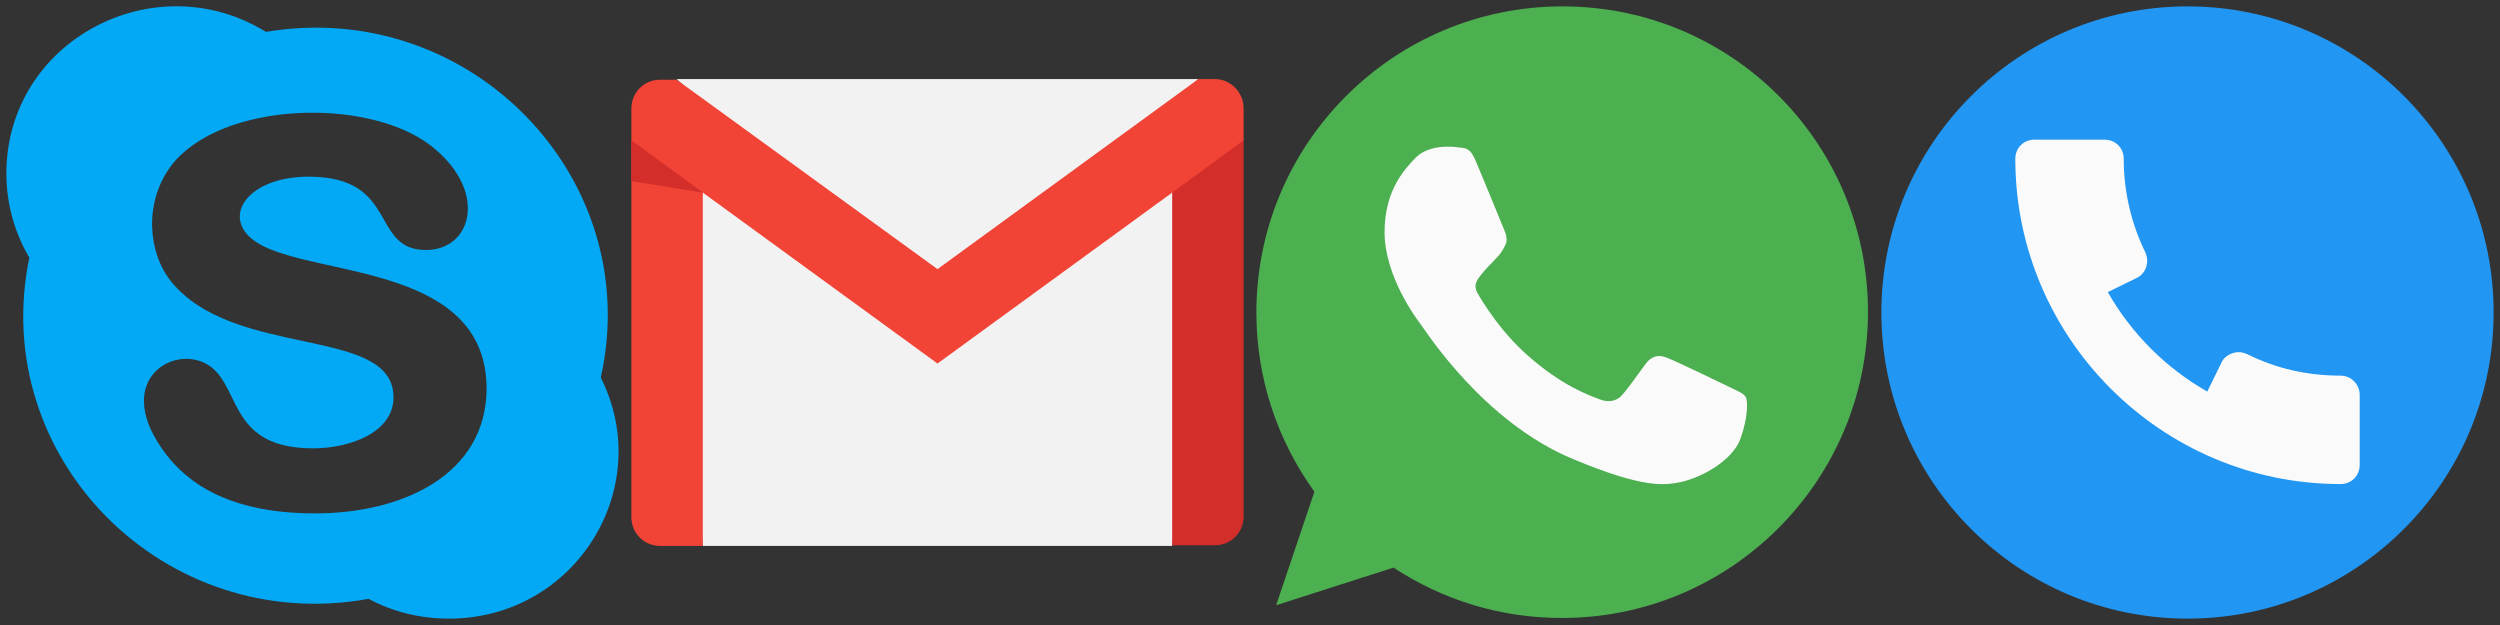 <?xml version="1.0" encoding="utf-8"?>
<!-- Generator: Adobe Illustrator 25.2.1, SVG Export Plug-In . SVG Version: 6.00 Build 0)  -->
<svg version="1.1" id="Layer_1" xmlns="http://www.w3.org/2000/svg" xmlns:xlink="http://www.w3.org/1999/xlink" x="0px" y="0px"
	 viewBox="0 0 392 98" style="enable-background:new 0 0 392 98;" xml:space="preserve">
<rect x="0" y="0" width="392" height="98" fill="#333333" stroke="none"/>
<style type="text/css">
	.st0{display:none;fill:#E9E9EA;}
	.st1{fill:#4CAF50;}
	.st2{fill:#FAFAFA;}
	.st3{fill:#F2F2F2;}
	.st4{fill:#F14336;}
	.st5{fill:#D32E2A;}
	.st6{fill:#03A9F4;}
	.st7{fill:#2196F3;}
</style>
<rect class="st0" width="98" height="98"/>
<rect x="98" class="st0" width="98" height="98"/>
<rect x="196" class="st0" width="98" height="98"/>
<rect x="294" class="st0" width="98" height="98"/>
<g>
	<path class="st1" d="M245,1L245,1L245,1c-26.5,0-48,21.5-48,48c0,10.5,3.4,20.2,9.1,28.1l-6,17.8l18.4-5.9c7.6,5,16.6,7.9,26.4,7.9
		c26.5,0,48-21.5,48-48S271.5,1,245,1z"/>
	<path class="st2" d="M272.9,68.8c-1.2,3.3-5.8,6-9.4,6.8c-2.5,0.5-5.8,1-16.8-3.6c-14.1-5.8-23.2-20.2-23.9-21.1
		c-0.7-0.9-5.7-7.6-5.7-14.5s3.5-10.2,4.9-11.7c1.2-1.2,3.1-1.7,4.9-1.7c0.6,0,1.1,0,1.6,0.1c1.4,0.1,2.1,0.1,3,2.4
		c1.2,2.8,4,9.7,4.3,10.4c0.3,0.7,0.7,1.7,0.2,2.6c-0.5,1-0.8,1.4-1.6,2.2c-0.7,0.8-1.4,1.4-2.1,2.3c-0.6,0.8-1.4,1.6-0.6,3
		c0.8,1.4,3.6,6,7.8,9.7c5.4,4.8,9.7,6.3,11.3,6.9c1.2,0.5,2.5,0.4,3.4-0.5c1.1-1.2,2.4-3.1,3.8-5c1-1.4,2.2-1.5,3.4-1
		c1.3,0.5,8.2,3.8,9.6,4.5c1.4,0.7,2.3,1,2.7,1.6C274.1,62.7,274.1,65.5,272.9,68.8z"/>
</g>
<g>
	<g>
		<polygon class="st3" points="189.9,24 183.8,85.6 110.2,85.6 105.3,25.2 147,48.6 		"/>
		<polygon class="st3" points="187.9,12.4 147,50.8 106.1,12.4 147,12.4 		"/>
	</g>
	<path class="st4" d="M110.2,30.2v55.4h-6.7c-2.5,0-4.5-2-4.5-4.5V22l7.3,0.2L110.2,30.2z"/>
	<path class="st5" d="M195,22v59c0,2.5-2,4.5-4.5,4.5h-6.7V30.2l3.7-8.7L195,22z"/>
	<path class="st4" d="M195,17v5l-11.2,8.2L147,57l-36.8-26.8L99,22v-5c0-2.5,2-4.5,4.5-4.5h2.6L147,42.2l40.9-29.8h2.6
		C193,12.4,195,14.5,195,17z"/>
	<polygon class="st5" points="110.2,30.2 99,28.4 99,22 	"/>
</g>
<path class="st6" d="M94.2,59.2C101.2,28,73.8-0.4,41.7,5C24.2-5.8,1,6.4,1,27.2c0,4.8,1.3,9.3,3.6,13.2
	c-6.5,31.3,21.1,59.3,53.2,53.5c3.7,2,8,3.1,12.6,3.1C90.2,97,102.9,76.5,94.2,59.2z M49.4,80.5c-9.4,0-18.5-2.3-23.9-10
	c-8.1-11.4,2.6-17.1,7.8-12.8c4.4,3.7,3,12.6,15.8,12.6c5.6,0,12.6-2.4,12.6-8c0-11.3-25-5.9-34.9-18.2c-3.6-4.5-4.3-12.4,0.1-18.2
	c7.8-10,30.7-10.7,40.6-3.1c9.1,7,6.6,16.4-0.7,16.4c-8.8,0-4.2-11.5-18.4-11.5c-10.3,0-14.4,7.3-7.1,10.9c9.7,4.8,35,3.3,35,22.4
	C76.2,74.4,63.2,80.5,49.4,80.5z"/>
<g>
	<circle class="st7" cx="343" cy="49" r="48"/>
	<path class="st2" d="M367,58.9c-5.2,0-10.1-1.1-14.7-3.4c-0.7-0.3-1.5-0.4-2.3-0.1c-0.8,0.3-1.4,0.8-1.7,1.5l-2.2,4.5
		c-6.5-3.7-11.9-9.1-15.6-15.6l4.5-2.2c0.7-0.3,1.3-1,1.5-1.7c0.3-0.8,0.2-1.6-0.1-2.3c-2.2-4.5-3.4-9.5-3.4-14.7c0-1.7-1.3-3-3-3
		H319c-1.7,0-3,1.3-3,3c0,28.1,22.9,51,51,51c1.7,0,3-1.3,3-3V61.9C370,60.3,368.7,58.9,367,58.9z"/>
</g>
</svg>
